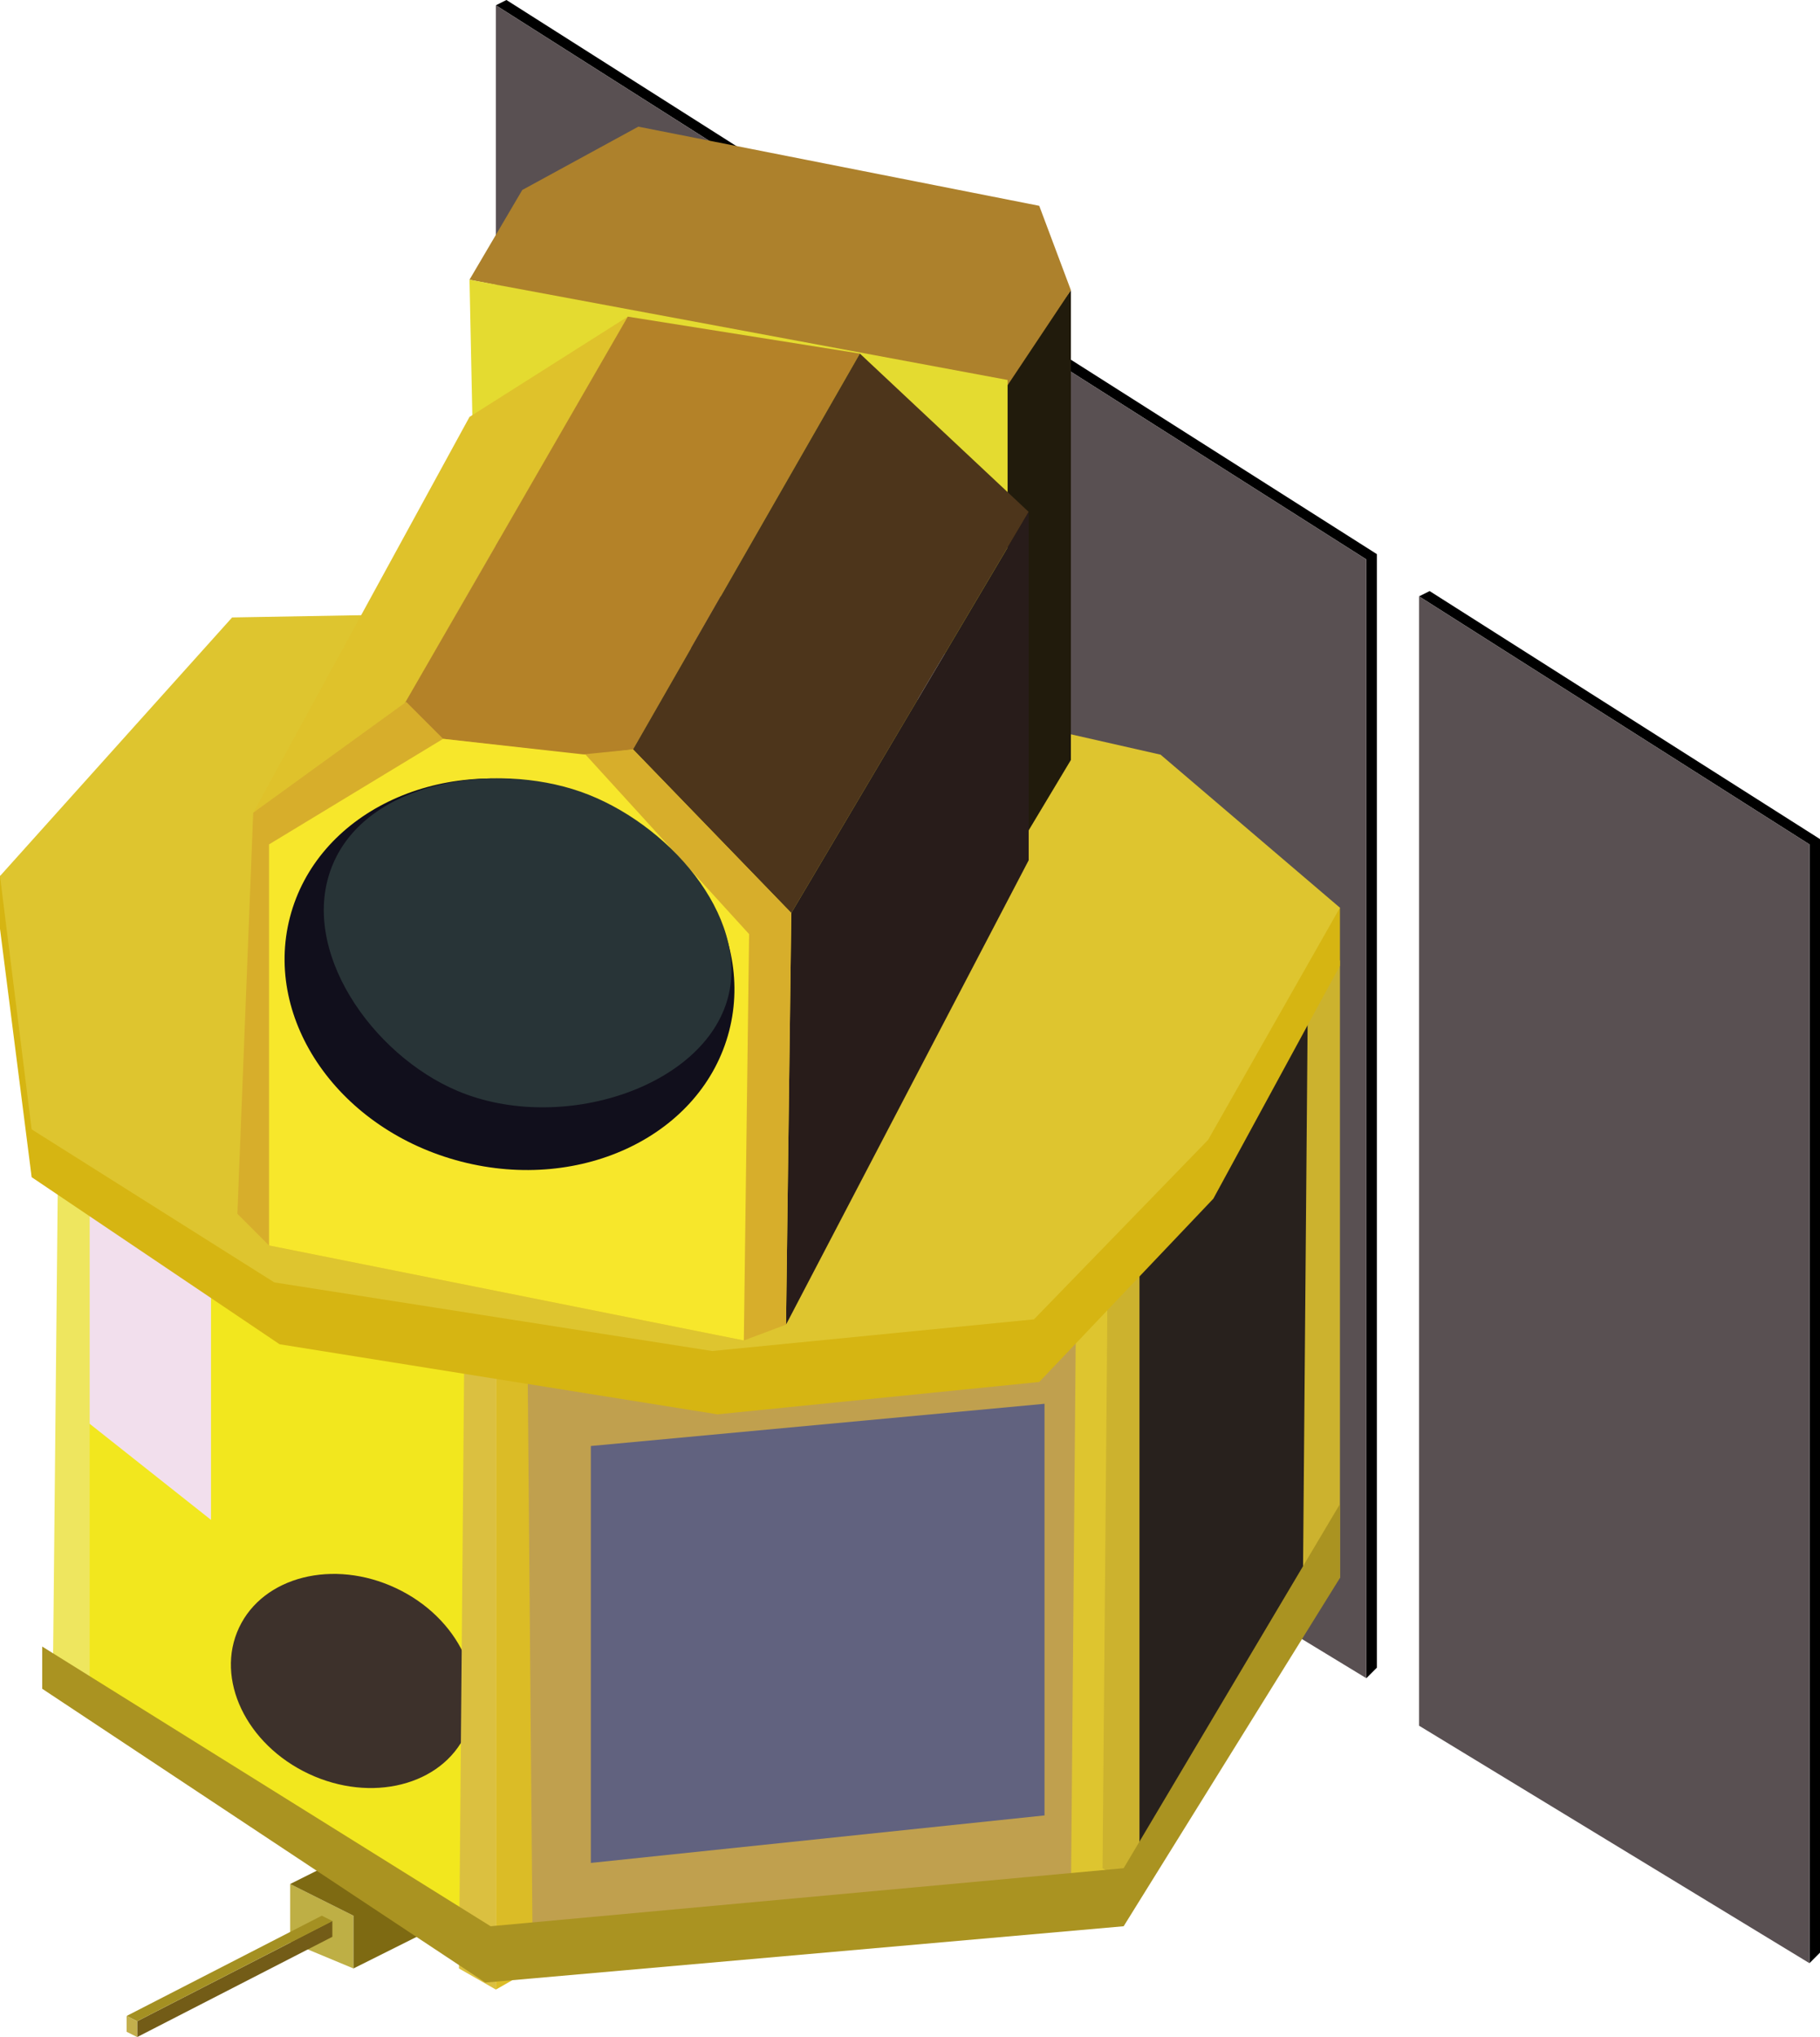 <svg xmlns="http://www.w3.org/2000/svg" viewBox="0 0 345 386"><defs><style>.cls-1{fill:#595052;}.cls-2{fill:#beaf45;}.cls-3{fill:#735c17;}.cls-4{fill:#a49022;}.cls-5{fill:#c3af4c;}.cls-6{fill:#7e6a12;}.cls-7{fill:#28211d;}.cls-8{fill:#c0a04e;}.cls-9{fill:#f2e71e;}.cls-10{fill:#f2dfed;}.cls-11{fill:#3d312b;}.cls-12{fill:#dbc040;}.cls-13{fill:#dbbc26;}.cls-14{fill:#dec52f;}.cls-15{fill:#ccb22e;}.cls-16{fill:#eee65f;}.cls-17{fill:#d6b512;}.cls-18{fill:#211b0c;}.cls-19{fill:#ad812c;}.cls-20{fill:#e4db30;}.cls-21{fill:#aa9321;}.cls-22{fill:#61627f;}.cls-23{fill:#dfc22b;}.cls-24{fill:#b48228;}.cls-25{fill:#4d351b;}.cls-26{fill:#281c1a;}.cls-27{fill:#d7ae2b;}.cls-28{fill:#f7e72b;}.cls-29{fill:#110f1c;}.cls-30{fill:#283437;}</style></defs><title>leo</title><g id="Layer_4" data-name="Layer 4"><g id="Layer_3" data-name="Layer 3"><polygon points="269 113 343 160 343 372 345 370 345 159 271 112 269 113"/></g><g id="Layer_2" data-name="Layer 2"><polygon class="cls-1" points="269 113 269 327 343 372 343 160 269 113"/></g><polygon points="185 59 259 106 259 318 261 316 261 105 187 58 185 59"/><polygon class="cls-1" points="185 59 185 273 259 318 259 106 185 59"/><polygon points="94 1 168 48 168 260 170 258 170 47 96 0 94 1"/><polygon class="cls-1" points="94 1 94 215 168 260 168 48 94 1"/></g><g id="Layer_26" data-name="Layer 26"><polyline class="cls-2" points="55 357 55 368 67 373 67 363 55 357"/></g><g id="Layer_27" data-name="Layer 27"><polygon class="cls-3" points="26 383 26 386 63 367 63 364 26 383"/></g><g id="Layer_28" data-name="Layer 28"><polygon class="cls-4" points="63 364 61 363 24 382 26 383 63 364"/></g><g id="Layer_29" data-name="Layer 29"><polyline class="cls-5" points="24 382 24 385 26 386 26 383 24 382"/></g><g id="Layer_25" data-name="Layer 25"><path class="cls-6" d="M639,472l-14,7V469l-12-6,6-3Z" transform="translate(-558 -106)"/></g><g id="Layer_21" data-name="Layer 21"><polygon class="cls-7" points="210 246 249 189 249 298 212 357 210 246"/></g><g id="Layer_23" data-name="Layer 23"><polygon class="cls-8" points="98 259 208 252 208 360 98 368 98 259"/></g><g id="Layer_22" data-name="Layer 22"><polygon class="cls-9" points="15 223 92 258 92 367 12 318 15 223"/></g><g id="Layer_24" data-name="Layer 24"><polygon class="cls-10" points="16 269 40 288 40 241 15 226 16 269"/><ellipse class="cls-11" cx="624.81" cy="424.57" rx="19.44" ry="23.73" transform="translate(-583.34 703.21) rotate(-64.81)"/></g><g id="Layer_7" data-name="Layer 7"><path class="cls-12" d="M646,363l6,3V483l-7-4Z" transform="translate(-558 -106)"/><path class="cls-13" d="M658,363l-6,3V483l7-4Z" transform="translate(-558 -106)"/><path class="cls-14" d="M762,350l6,3V470l-7-4Z" transform="translate(-558 -106)"/><path class="cls-15" d="M768,344l6,3V464l-7-4Z" transform="translate(-558 -106)"/><path class="cls-15" d="M806,285l6,3V405l-7-1Z" transform="translate(-558 -106)"/><path class="cls-16" d="M569,326l6,2.6V430l-7-3.47Z" transform="translate(-558 -106)"/><path class="cls-17" d="M611,360.72,694,374l61-6.13,33-34.73L812,289V278L660,231,558,272v10l6,47.06Z" transform="translate(-558 -106)"/><path class="cls-14" d="M610,349l83,13,61-6,33-34,25-44-34-29L659,222l-57,1-44,49,6,48Z" transform="translate(-558 -106)"/></g><g id="Layer_20" data-name="Layer 20"><path class="cls-18" d="M761,161v89l-12,20V177Z" transform="translate(-558 -106)"/></g><g id="Layer_19" data-name="Layer 19"><polygon class="cls-19" points="89 53 99 36 121 24 197 39 203 55 191 73 89 53"/></g><g id="Layer_18" data-name="Layer 18"><polygon class="cls-20" points="89 53 191 72 191 127 90 101 89 53"/></g><g id="Layer_9" data-name="Layer 9"><path class="cls-21" d="M566,418l85,53,120-11,41-69v14l-41,66L650,481.67,566,426Z" transform="translate(-558 -106)"/></g><g id="Layer_6" data-name="Layer 6"><path class="cls-22" d="M670,380v79l86-9V372Z" transform="translate(-558 -106)"/></g><g id="Layer_15" data-name="Layer 15"><polygon class="cls-23" points="48 154 89 79 119 60 77 133 48 154"/></g><g id="Layer_14" data-name="Layer 14"><polygon class="cls-24" points="120 142 163 67 119 60 74 138 96 145 120 142"/></g><g id="Layer_13" data-name="Layer 13"><polygon class="cls-25" points="150 173 195 97 163 67 120 142 150 173"/></g><g id="Layer_12" data-name="Layer 12"><polygon class="cls-26" points="149 251 195 163 195 97 150 173 149 251"/></g><g id="Layer_11" data-name="Layer 11"><path class="cls-27" d="M699,360l8-3,1-78-30-31-10,1-26-3-7-7-29,21-3,76,6,6Z" transform="translate(-558 -106)"/></g><g id="Layer_10" data-name="Layer 10"><polygon class="cls-28" points="51 236 141 254 142 177 111 143 84 140 51 160 51 236"/></g><g id="Layer_16" data-name="Layer 16"><ellipse class="cls-29" cx="654.58" cy="290.61" rx="36.66" ry="43" transform="translate(-348.86 745.42) rotate(-75.48)"/></g><g id="Layer_17" data-name="Layer 17"><path class="cls-30" d="M696,295c-4.52,17.13-31.75,25.9-51.19,17.75C628.56,305.94,614.5,285.95,621,270c6.58-16.13,30.75-19.67,47-14C684.52,261.76,700.07,279.56,696,295Z" transform="translate(-558 -106)"/></g></svg>